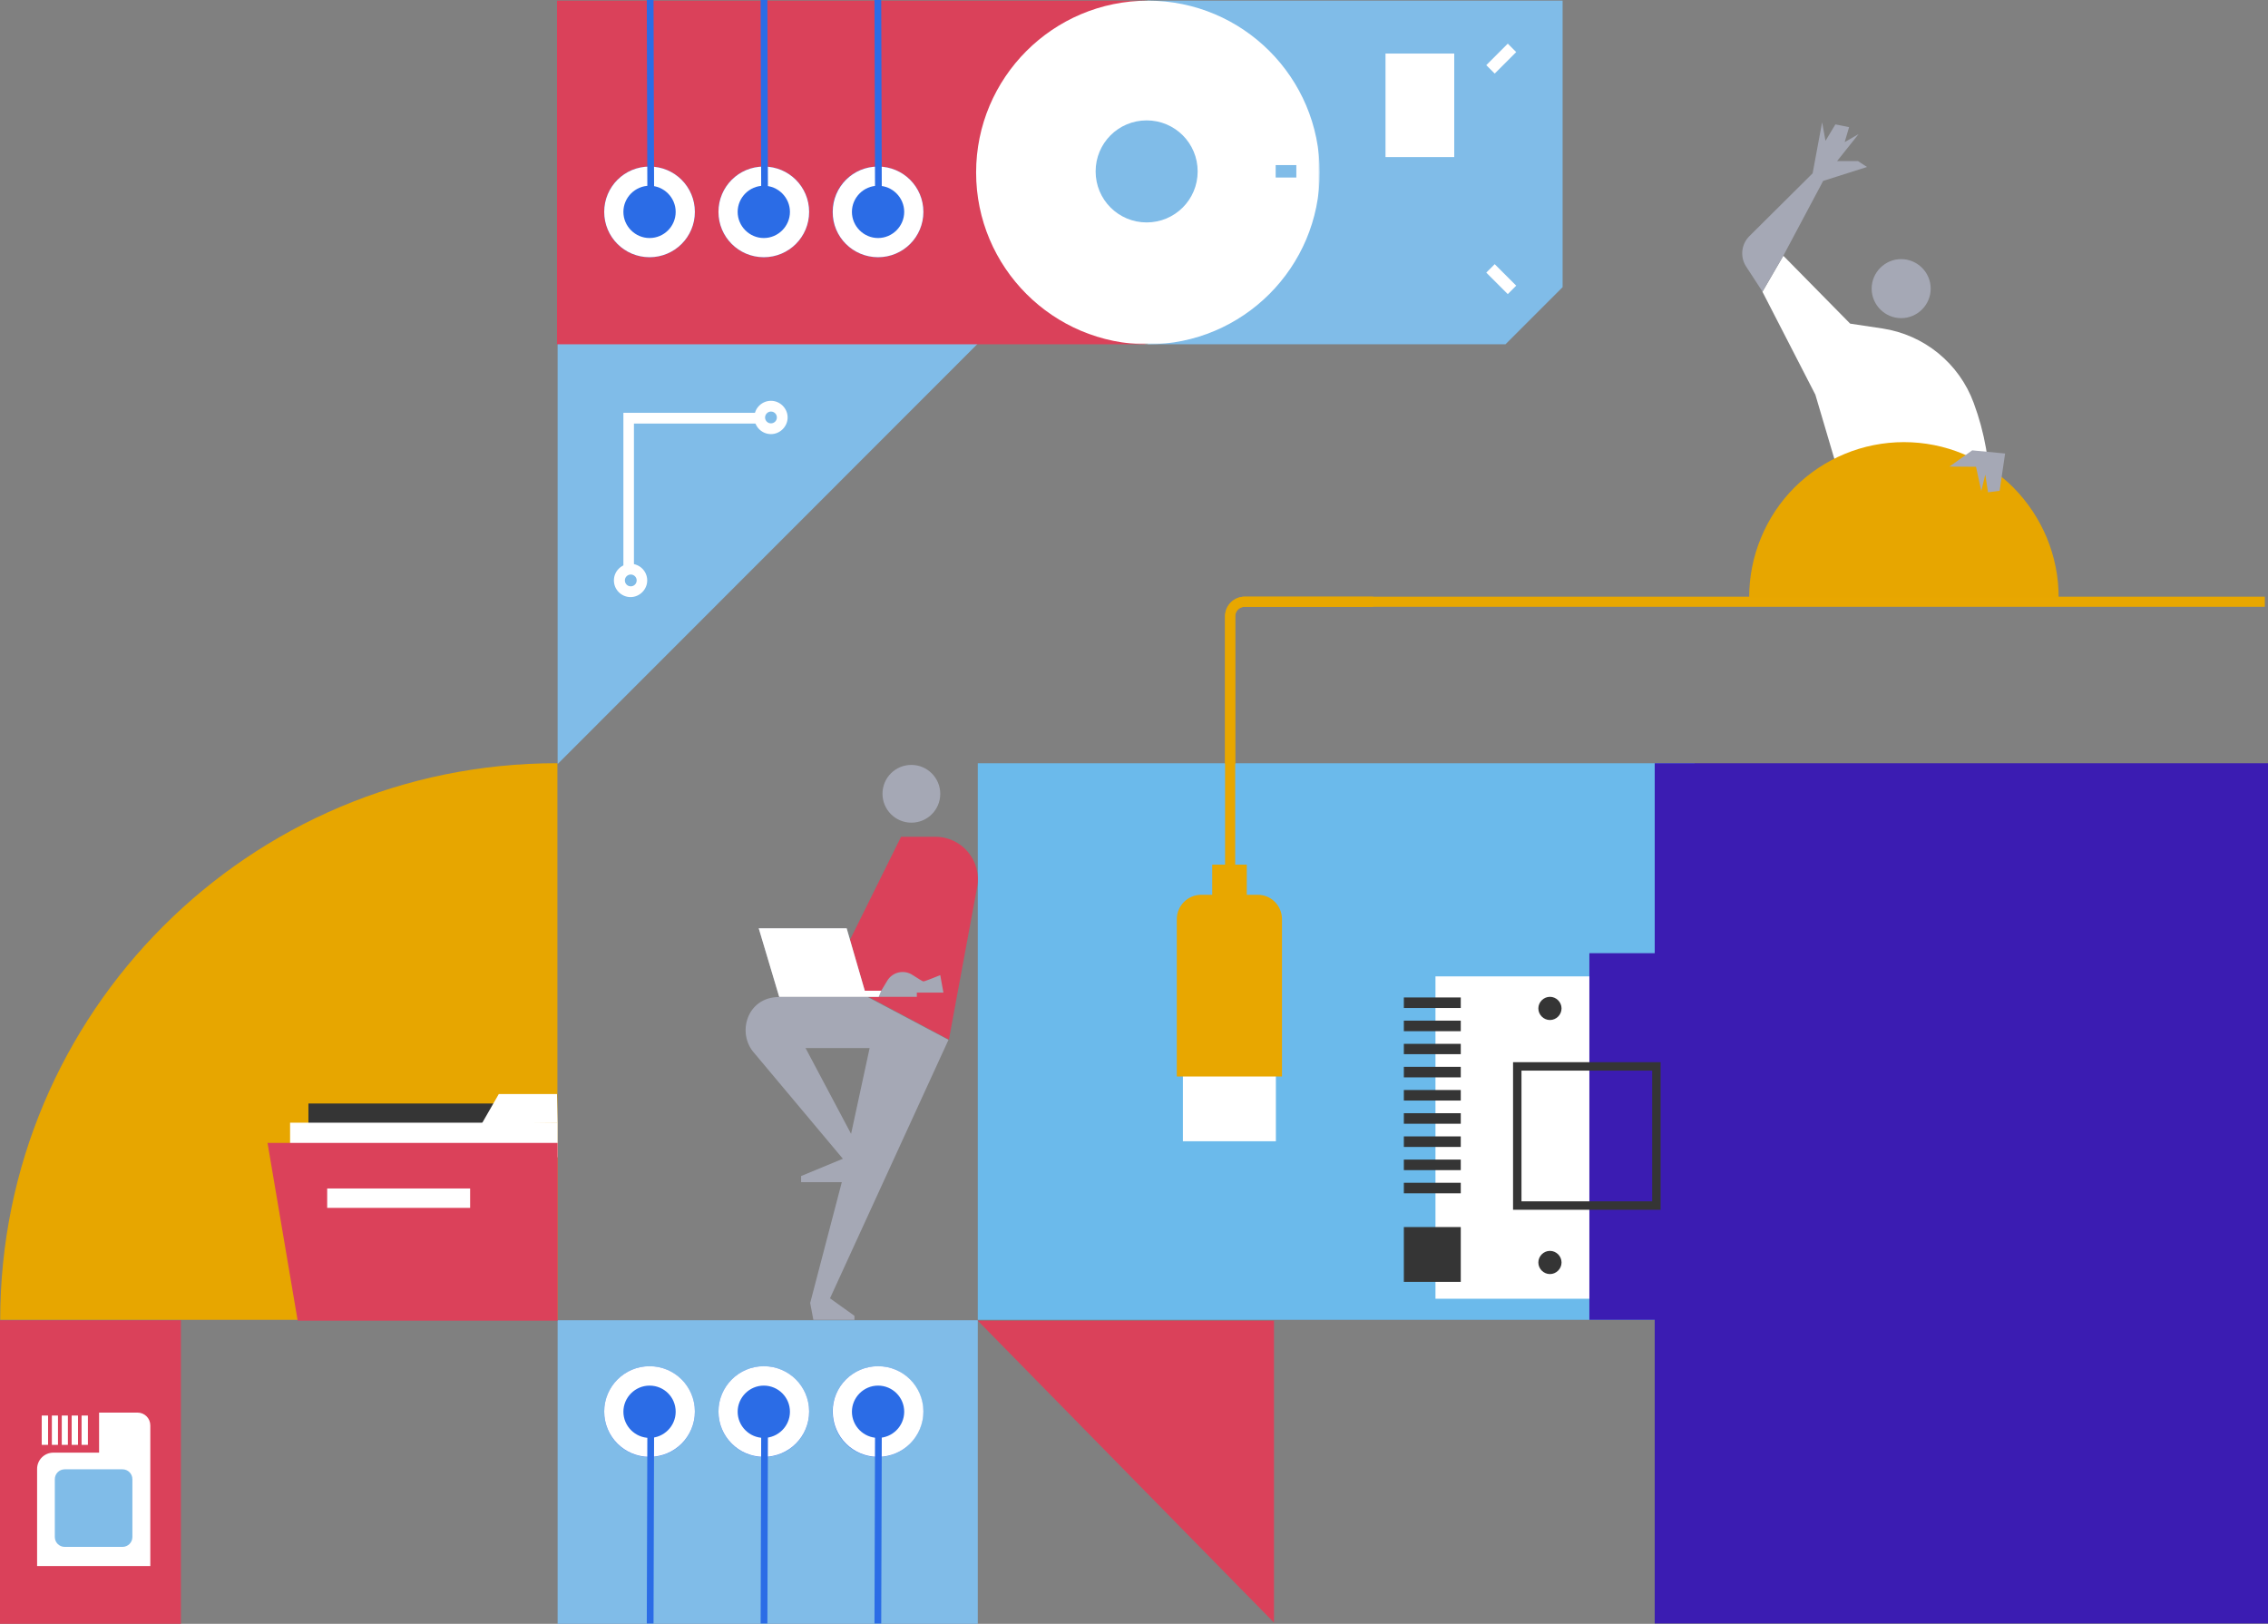 <svg xmlns="http://www.w3.org/2000/svg" viewBox="0 0 1075.8 770.2" enable-background="new 0 0 1075.8 770.2" xml:space="preserve"><rect x="0" y="0" width="1075.8" height="770.2" fill="#808080" stroke="none"/><filter filterUnits="userSpaceOnUse" id="a"><feColorMatrix values="1 0 0 0 0 0 1 0 0 0 0 0 1 0 0 0 0 0 1 0"/></filter><path fill-rule="evenodd" clip-rule="evenodd" fill="#80BCE8" d="M463.8 770.2H264.5v-144h199.3v144z"/><path fill-rule="evenodd" clip-rule="evenodd" fill="#DA415A" d="M85.8 770.2H0v-144h85.8v144z"/><path fill-rule="evenodd" clip-rule="evenodd" fill="#6BBAEB" d="M803.8 626h-340V362h340v264z"/><path fill-rule="evenodd" clip-rule="evenodd" fill="#DA415A" d="M604.3 626.4v143.2L463.8 626.4h140.5z"/><path fill-rule="evenodd" clip-rule="evenodd" fill="#80BCE8" d="M463.8 163 264.5 362.4V163h199.3z"/><path fill-rule="evenodd" clip-rule="evenodd" fill="#E7A600" d="M.1 626c0-145.8 118.2-264 264-264h.3v264H.1z"/><g fill-rule="evenodd" clip-rule="evenodd"><path fill="#E8A700" d="M581.8 413.4V292.3c0-4.7 3.9-8.6 8.6-8.6h60.2v3.4h-60.2c-2.9 0-5.2 2.3-5.2 5.2v121.1h-3.4z"/><path fill="#E8A700" d="M650.6 286.4h-60.2c-3.3 0-5.9 2.7-5.9 5.9v120.4h-1.9V292.3c0-4.3 3.5-7.9 7.9-7.9h60.2l-.1 2zm-64.7 127.7V292.3c0-2.5 2-4.5 4.5-4.5h60.9V283h-60.9c-5.1 0-9.3 4.2-9.3 9.3v121.8h4.8z"/><path fill="#FFF" d="M605.2 541.3h-44.1v-32.9h44.1v32.9z"/><path fill="#E8A700" d="M608.1 436v74.6h-49.9V436c0-6.4 5.2-11.6 11.6-11.6h26.8c6.4 0 11.5 5.2 11.5 11.6"/><path fill="#E8A700" d="M591.4 429.5H575v-19.4h16.4v19.4z"/><path fill="#E8A700" d="M585.9 362.4h-4.8v-70.1c0-5.1 4.2-9.3 9.3-9.3h483.9v4.8H590.4c-2.5 0-4.5 2-4.5 4.5v70.1z"/></g><path fill-rule="evenodd" clip-rule="evenodd" fill="#FFF" d="M936.2 191.1c-6.9-18.8-23.5-32.3-43.3-35.3l-15.3-2.3-31.7-32.2-9.9 17.1 25.1 48.8 18.9 63.9h63.9v-16.3c.1-14.9-2.5-29.7-7.7-43.7"/><path fill-rule="evenodd" clip-rule="evenodd" fill="#3A3938" d="M914.6 136.9c0 7.1-5.7 12.8-12.8 12.8S889 144 889 136.9s5.7-12.8 12.8-12.8 12.8 5.7 12.8 12.8"/><path fill-rule="evenodd" clip-rule="evenodd" fill="#A5A8B5" d="m845.9 121.3 18.9-35.5 20.8-6.6-4.3-2.8h-9.9l10.2-12.8-6.6 3.8 2.1-7.1-6.5-1.3-4.7 7.8-1.6-8.8-4.5 24.2-30 29.8c-3.9 3.9-4.5 9.9-1.5 14.5l7.7 11.8 9.9-17z"/><path fill-rule="evenodd" clip-rule="evenodd" fill="#A5A8B5" d="M887.8 136.9c0-7.7 6.3-14 14-14s14 6.3 14 14-6.3 14-14 14-14-6.3-14-14"/><path fill-rule="evenodd" clip-rule="evenodd" fill="#E7A600" d="M976.5 283.3c0-9.7-1.9-19.2-5.6-28.2-3.7-8.9-9.1-17-15.9-23.9-6.8-6.8-14.9-12.2-23.8-15.9-8.9-3.7-18.4-5.6-28.1-5.6-9.6 0-19.2 1.9-28.1 5.6-8.9 3.7-17 9.1-23.8 15.9-6.8 6.8-12.2 14.9-15.9 23.9-3.7 8.9-5.6 18.5-5.6 28.2h146.8z"/><path fill-rule="evenodd" clip-rule="evenodd" fill="#A5A8B5" d="m951.1 215.1-15.6-1.5-10.8 7.7 12.6.1 2.5 11.5 1.9-7.8 1.3 8.4 5.5-.7 2.6-17.7z"/><g fill-rule="evenodd" clip-rule="evenodd"><path fill="#FFF" d="M17.6 742.8v-46.1c0-4.3 3.5-7.7 7.7-7.7H47v-19h18.2c3.4 0 6.1 2.7 6.1 6.1v66.7H17.6z"/><path fill="#80BCE8" d="M30.7 696.9h27.4c2.6 0 4.7 2.1 4.7 4.7V729c0 2.6-2.1 4.7-4.7 4.7H30.7c-2.6 0-4.7-2.1-4.7-4.7v-27.4c0-2.6 2.1-4.7 4.7-4.7"/><path fill="#FFF" d="M41.7 685.3h-3v-13.9h3v13.9z"/><path fill="#FFF" d="M22.8 685.3h-3v-13.9h3v13.9z"/><path fill="#FFF" d="M27.5 685.3h-2.9v-13.9h2.9v13.9z"/><path fill="#FFF" d="M32.2 685.3h-2.9v-13.9h2.9v13.9z"/><path fill="#FFF" d="M37 685.3h-3v-13.9h3v13.9z"/></g><path fill-rule="evenodd" clip-rule="evenodd" fill="#FFF" d="M368.5 198c0 1.6-1.3 2.8-2.8 2.8-1.6 0-2.8-1.3-2.8-2.8s1.3-2.8 2.8-2.8 2.8 1.2 2.8 2.8m-10.7 0c0 4.4 3.6 7.9 7.9 7.9s7.9-3.6 7.9-7.9-3.6-7.9-7.9-7.9-7.9 3.5-7.9 7.9"/><path fill-rule="evenodd" clip-rule="evenodd" fill="#FFF" d="M302 275.3c0 1.6-1.3 2.8-2.8 2.8-1.6 0-2.8-1.3-2.8-2.8 0-1.6 1.3-2.8 2.8-2.8s2.8 1.2 2.8 2.8m-10.8 0c0 4.4 3.6 7.9 7.9 7.9s7.9-3.6 7.9-7.9c0-4.4-3.6-7.9-7.9-7.9s-7.9 3.5-7.9 7.9"/><path fill-rule="evenodd" clip-rule="evenodd" fill="#FFF" d="M295.7 195.8v74.4h5v-69.3h59.6v-5.1h-64.6z"/><g fill-rule="evenodd" clip-rule="evenodd"><path fill="#2B6CE6" d="M394.9 669.6c0 11.9 9.6 21.5 21.5 21.5s21.5-9.6 21.5-21.5-9.5-21.6-21.4-21.6-21.6 9.7-21.6 21.6"/><path fill="#FFF" d="M416.5 648c11.9 0 21.5 9.6 21.5 21.5s-9.6 21.5-21.5 21.5-21.5-9.6-21.5-21.5c-.1-11.8 9.6-21.5 21.5-21.5m0 9.2c-6.8 0-12.4 5.6-12.4 12.4 0 6.8 5.6 12.4 12.4 12.4s12.4-5.6 12.4-12.4c0-6.9-5.6-12.4-12.4-12.4"/><path fill="#2B6CE6" d="M340.8 669.6c0 11.9 9.6 21.5 21.5 21.5s21.5-9.6 21.5-21.5-9.6-21.6-21.5-21.6-21.5 9.7-21.5 21.6"/><path fill="#FFF" d="M362.3 648c11.9 0 21.5 9.6 21.5 21.5s-9.6 21.5-21.5 21.5-21.5-9.6-21.5-21.5c0-11.8 9.6-21.5 21.5-21.5m0 9.2c-6.8 0-12.4 5.6-12.4 12.4 0 6.8 5.6 12.4 12.4 12.4s12.4-5.6 12.4-12.4c0-6.9-5.6-12.4-12.4-12.4"/><path fill="#2B6CE6" d="M286.6 669.6c0 11.9 9.6 21.5 21.5 21.5s21.5-9.6 21.5-21.5S320 648 308.1 648s-21.5 9.7-21.5 21.6"/><path fill="#FFF" d="M308.1 648c11.9 0 21.5 9.6 21.5 21.5S320 691 308.1 691s-21.5-9.6-21.5-21.5c0-11.8 9.6-21.5 21.5-21.5m0 9.2c-6.8 0-12.4 5.6-12.4 12.4 0 6.8 5.6 12.4 12.4 12.4s12.4-5.6 12.4-12.4c0-6.9-5.5-12.4-12.4-12.4"/><path fill="#2B6CE6" d="m364 770 .3-102.9-3.2-.1-.3 103h3.2z"/><path fill="#2B6CE6" d="m310 770 .3-102.9-3.2-.1-.3 103h3.2z"/><path fill="#2B6CE6" d="m418 770 .3-102.9-3.2-.1-.3 103h3.2z"/></g><path fill-rule="evenodd" clip-rule="evenodd" fill="#DA415A" d="M427.4 396.9h16.3c12.6 0 22.1 11.4 19.8 23.8l-13.4 72.4-55.7-29.6 33-66.6z"/><path fill-rule="evenodd" clip-rule="evenodd" fill="#A5A8B5" d="M418.6 376.5c0-7.6 6.1-13.7 13.7-13.7S446 369 446 376.5c0 7.6-6.1 13.7-13.7 13.7s-13.7-6.2-13.7-13.7"/><path fill-rule="evenodd" clip-rule="evenodd" fill="#A5A8B5" d="m446 462.5 1.5 8.3h-12.6v2h-65.3l-9.7-32.5h41.7l8.6 29.6h7.8l2.9-4.8c2.5-4.1 7.9-5.3 11.9-2.7 2.6 1.7 4.9 3.1 5.2 3.1.7 0 8-3 8-3"/><path fill-rule="evenodd" clip-rule="evenodd" fill="#A5A8B5" d="m403.7 537.8 8.8-40.7h-30.4l21.6 40.7zm-10 78 11.6 8.3v1.9h-19.5l-1.5-8 15-57.3H380v-2.9l19.8-8.2-42-50.1c-8.5-9.4-3.5-26.6 11.7-26.6h42.1l38.3 20.3-56.2 122.6z"/><path fill-rule="evenodd" clip-rule="evenodd" fill="#FFF" d="M359.9 440.3h41.7l8.6 29.6h7.8l-1.2 2.9h-47.2l-9.7-32.5z"/><path fill-rule="evenodd" clip-rule="evenodd" fill="#353535" d="M240.5 539.8h-94.2v-16.4h94.2v16.4z"/><path fill-rule="evenodd" clip-rule="evenodd" fill="#FFF" d="M264.5 548.9H137.6v-16.4h126.9v16.4z"/><path fill-rule="evenodd" clip-rule="evenodd" fill="#FFF" d="m264.5 532.6-36 .4 8.1-14.1h27.6l.3 13.7z"/><path fill-rule="evenodd" clip-rule="evenodd" fill="#DB415A" d="M264.5 626.4H141.2l-14.3-84.3h137.6v84.3z"/><path fill-rule="evenodd" clip-rule="evenodd" fill="#FFF" d="M223 572.9h-67.8v-9.2H223v9.2z"/><path fill-rule="evenodd" clip-rule="evenodd" fill="#3B1CB2" d="M784.9 770h291V362h-291v408z"/><path fill-rule="evenodd" clip-rule="evenodd" fill="#FFF" d="M680.9 616h96V463.1h-96V616z"/><path fill-rule="evenodd" clip-rule="evenodd" fill="#3B1CB2" d="M753.9 626h50V452.1h-50V626z"/><path fill-rule="evenodd" clip-rule="evenodd" fill="#353535" d="M665.9 478.1h27v-5h-27v5z"/><path fill-rule="evenodd" clip-rule="evenodd" fill="#353535" d="M665.9 489.1h27v-5h-27v5z"/><path fill-rule="evenodd" clip-rule="evenodd" fill="#353535" d="M665.9 500h27v-4.9h-27v4.9z"/><path fill-rule="evenodd" clip-rule="evenodd" fill="#353535" d="M665.9 511h27v-5h-27v5z"/><path fill-rule="evenodd" clip-rule="evenodd" fill="#353535" d="M665.9 522h27v-5h-27v5z"/><path fill-rule="evenodd" clip-rule="evenodd" fill="#353535" d="M665.9 533h27v-5h-27v5z"/><path fill-rule="evenodd" clip-rule="evenodd" fill="#353535" d="M665.9 544h27v-5h-27v5z"/><path fill-rule="evenodd" clip-rule="evenodd" fill="#353535" d="M665.9 555h27v-5h-27v5z"/><path fill-rule="evenodd" clip-rule="evenodd" fill="#353535" d="M665.9 566h27v-5h-27v5z"/><path fill-rule="evenodd" clip-rule="evenodd" fill="#353535" d="M665.9 608h27v-26h-27v26z"/><path fill-rule="evenodd" clip-rule="evenodd" fill="#353535" d="M735.2 472.8c3 0 5.5 2.5 5.5 5.5s-2.5 5.5-5.5 5.5-5.5-2.5-5.5-5.5 2.5-5.5 5.5-5.5"/><path fill-rule="evenodd" clip-rule="evenodd" fill="#353535" d="M735.2 593.3c3 0 5.5 2.5 5.5 5.5s-2.5 5.5-5.5 5.5-5.5-2.5-5.5-5.5 2.5-5.5 5.5-5.5"/><path fill="none" stroke="#353535" stroke-width="4" d="M719.7 505.8h66v66h-66v-66z"/><g><path fill-rule="evenodd" clip-rule="evenodd" fill="#DA415A" d="M543.2.3h-279v163h279V.3z"/><g fill-rule="evenodd" clip-rule="evenodd"><path fill="#2B6CE6" d="M394.9 100.5c0-11.9 9.6-21.5 21.5-21.5 12 0 21.6 9.6 21.6 21.5s-9.6 21.5-21.5 21.5-21.6-9.6-21.6-21.5"/><path fill="#FFF" d="M416.5 122c11.9 0 21.5-9.6 21.5-21.5S428.4 79 416.5 79 395 88.6 395 100.5c-.1 11.9 9.6 21.5 21.5 21.5m0-9.1c-6.8 0-12.4-5.6-12.4-12.4s5.6-12.4 12.4-12.4 12.4 5.6 12.4 12.4-5.6 12.4-12.4 12.4"/><path fill="#2B6CE6" d="M340.8 100.5c0-11.9 9.6-21.5 21.5-21.5s21.5 9.6 21.5 21.5-9.6 21.5-21.5 21.5-21.5-9.6-21.5-21.5"/><path fill="#FFF" d="M362.3 122c11.9 0 21.5-9.6 21.5-21.5S374.2 79 362.3 79s-21.5 9.6-21.5 21.5 9.6 21.5 21.5 21.5m0-9.1c-6.8 0-12.4-5.6-12.4-12.4s5.6-12.4 12.4-12.4 12.4 5.6 12.4 12.4-5.6 12.4-12.4 12.4"/><path fill="#2B6CE6" d="M286.6 100.5c0-11.9 9.6-21.5 21.5-21.5s21.5 9.6 21.5 21.5S320 122 308.1 122s-21.5-9.6-21.5-21.5"/><path fill="#FFF" d="M308.1 122c11.9 0 21.5-9.6 21.5-21.5S320 79 308.1 79s-21.5 9.6-21.5 21.5 9.6 21.5 21.5 21.5m0-9.1c-6.8 0-12.4-5.6-12.4-12.4s5.6-12.4 12.4-12.4 12.4 5.6 12.4 12.4-5.5 12.4-12.4 12.4"/><path fill="#2B6CE6" d="m364 0 .3 103h-3.2l-.3-103h3.2z"/><path fill="#2B6CE6" d="m310 0 .3 103h-3.2l-.3-103h3.2z"/><path fill="#2B6CE6" d="m418 0 .3 103h-3.2l-.3-103h3.2z"/></g><path fill-rule="evenodd" clip-rule="evenodd" fill="#80BCE8" d="M544.5 163.3h169.6l27.1-27.1V.3H544.5v163z"/><g transform="rotate(180 313.004 82.06)"><mask maskUnits="userSpaceOnUse" id="b"><g filter="url(#a)"><path fill-rule="evenodd" clip-rule="evenodd" fill="#FFF" d="M0 .8h164.1v164.1H0V.8z"/></g></mask><path mask="url(#b)" fill-rule="evenodd" clip-rule="evenodd" fill="#FFF" d="M81.5.8c45 0 81.5 36.5 81.5 81.5s-36.5 81.5-81.5 81.5S0 127.3 0 82.3 36.5.8 81.5.8"/></g><path fill-rule="evenodd" clip-rule="evenodd" fill="#80BCE8" d="M543.9 105.5c-13.4 0-24.2-10.8-24.2-24.2s10.8-24.2 24.2-24.2 24.2 10.8 24.2 24.2-10.8 24.2-24.2 24.2"/><path fill-rule="evenodd" clip-rule="evenodd" fill="#80BCE8" d="M614.9 84.2h-9.8v-5.9h9.8v5.9z"/><path fill-rule="evenodd" clip-rule="evenodd" fill="#FFF" d="M689.8 74.5V25.4h-32.6v49.1h32.6z"/><path fill-rule="evenodd" clip-rule="evenodd" fill="#FFF" d="m705 129.3 4-4 10.2 10.2-4 4-10.2-10.2z"/><path fill-rule="evenodd" clip-rule="evenodd" fill="#FFF" d="m705 30.9 4 4 10.2-10.2-4-4L705 30.9z"/></g></svg>